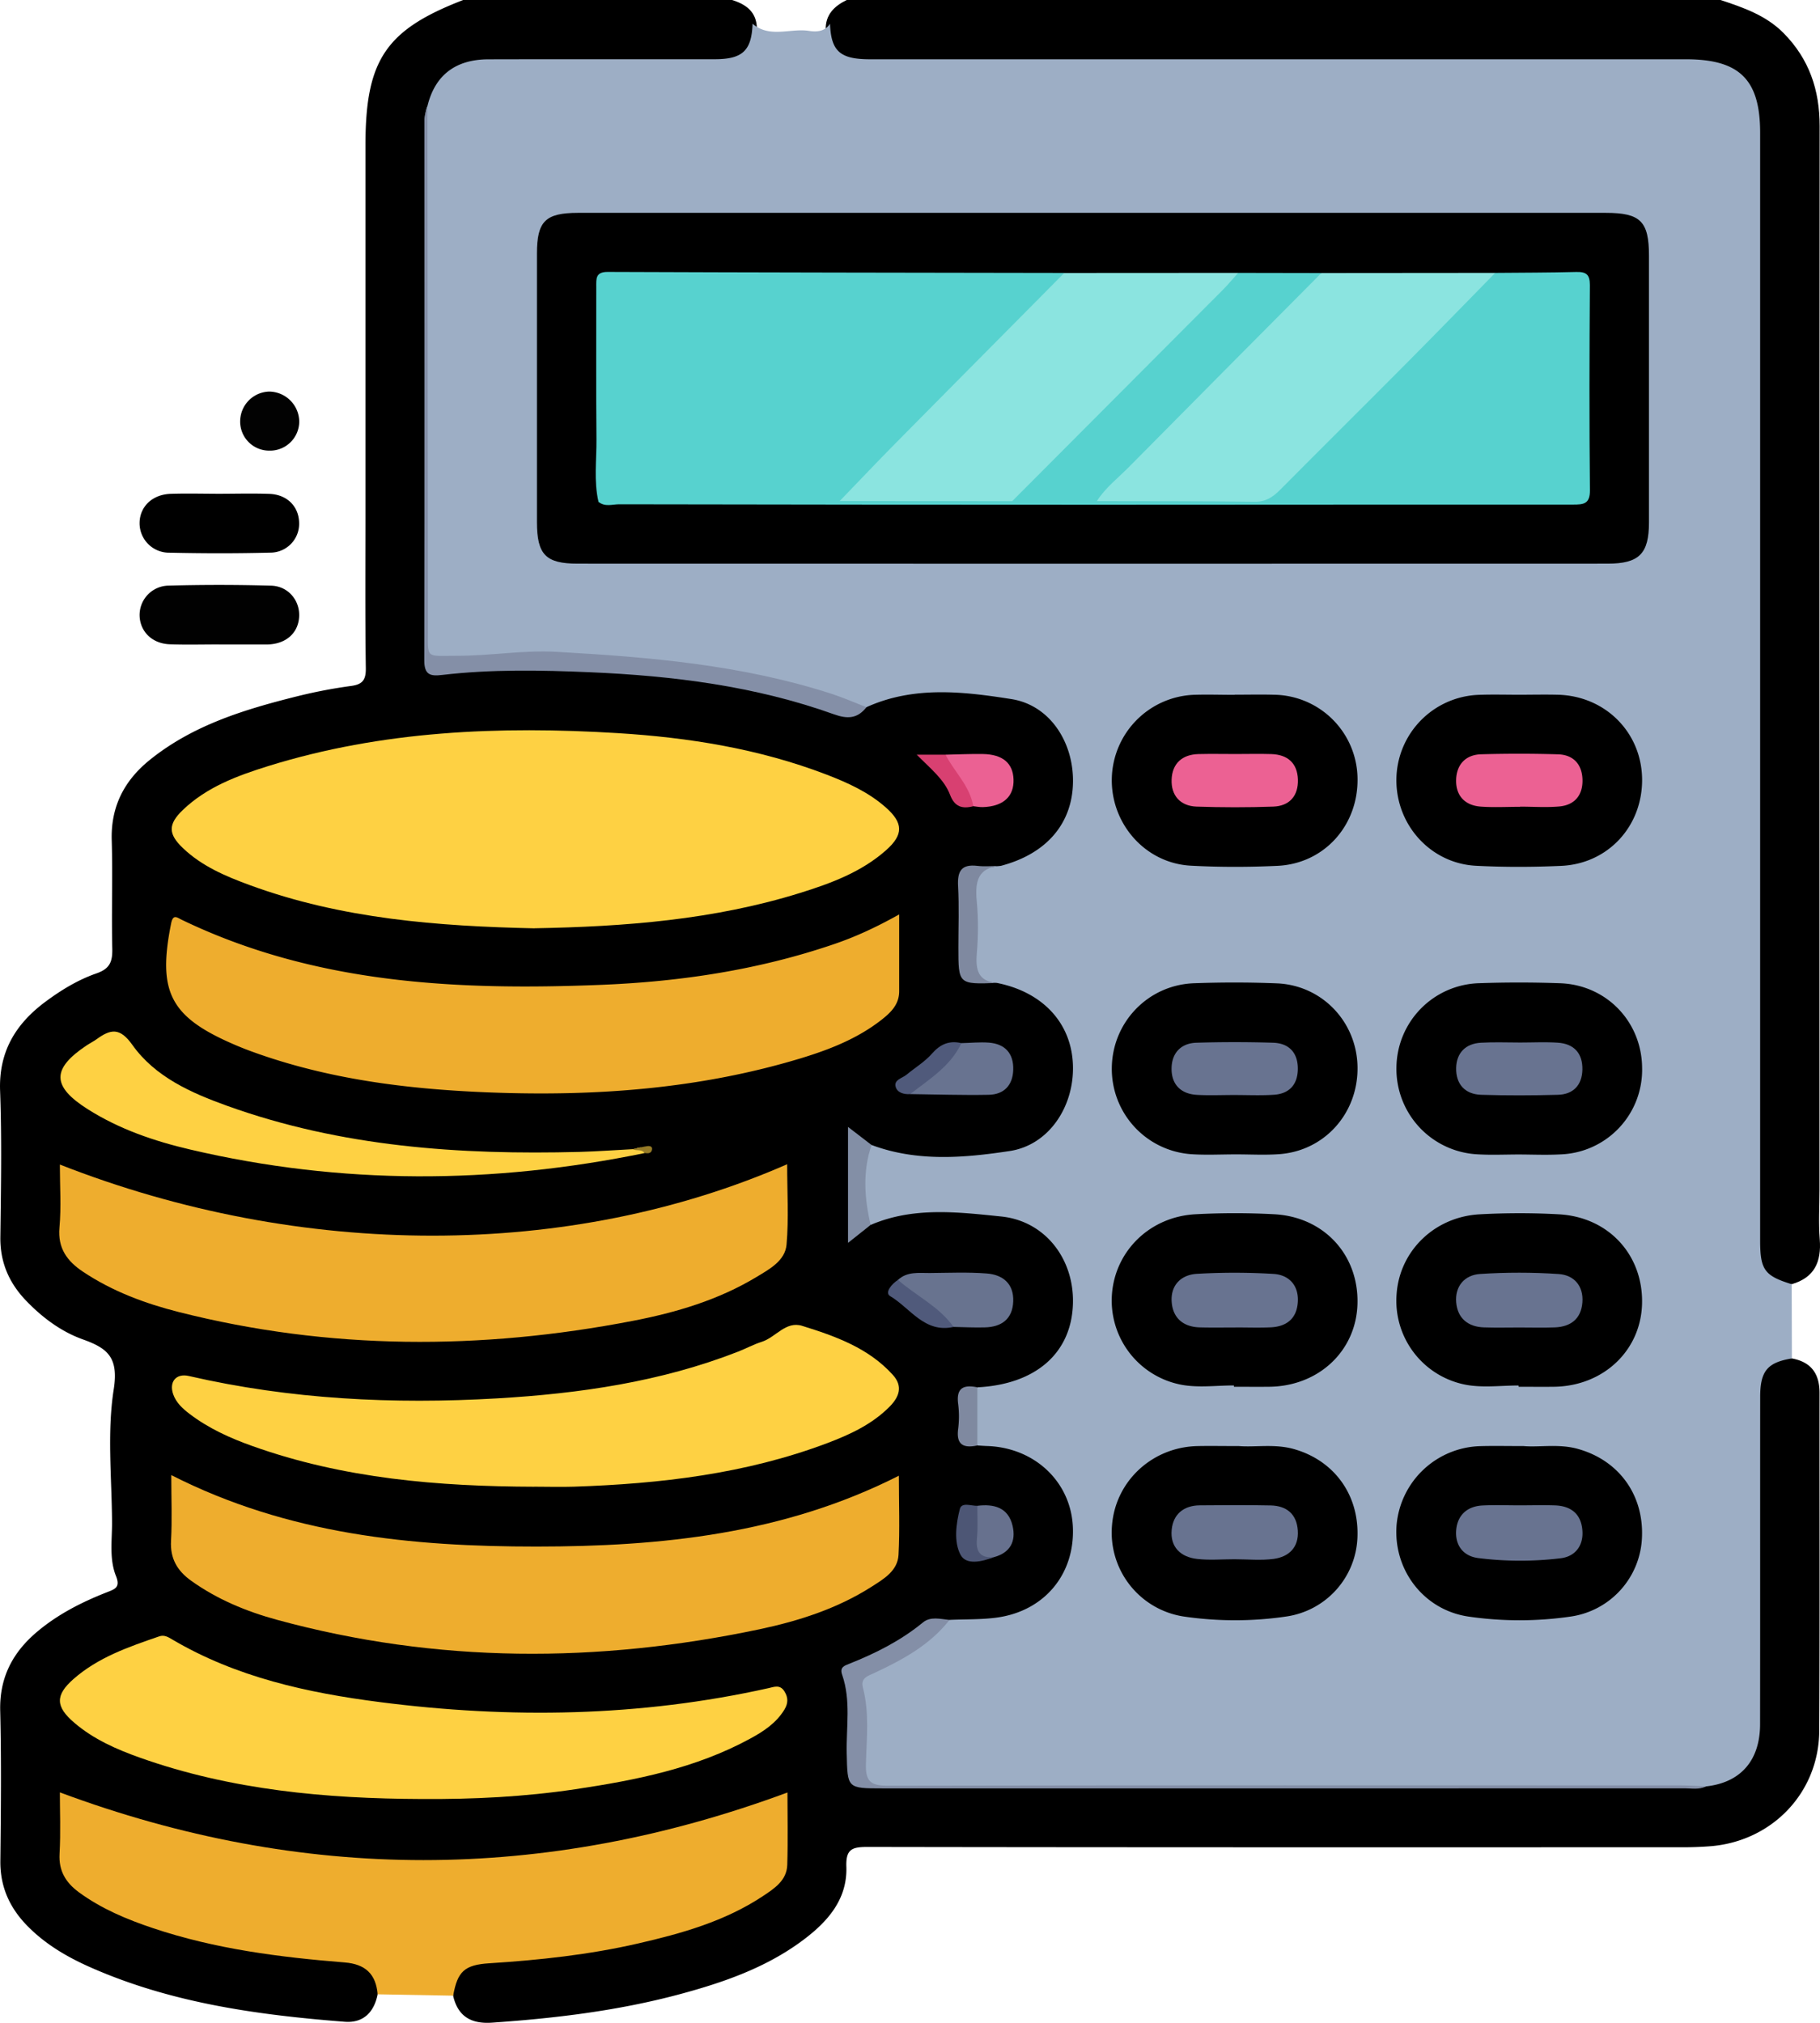 <svg xmlns="http://www.w3.org/2000/svg" width="36" height="40" viewBox="0 0 36 40"><defs><clipPath id="dxn1a"><path d="M0 40V0h36v40z"/></clipPath></defs><g><g><g><g/><g clip-path="url(#dxn1a)"><path d="M35.444 26.862c.381.07.548.302.547.684-.003 2.226.006 4.453-.006 6.679-.006 1.212-.918 2.173-2.131 2.281a7.045 7.045 0 0 1-.625.022c-5.356.001-10.712.003-16.069-.006-.302 0-.431.04-.419.389.023.646-.37 1.09-.855 1.452-.73.547-1.58.84-2.448 1.073-1.21.324-2.45.474-3.7.56-.41.03-.681-.116-.775-.533-.055-.468.15-.701.663-.74 1-.077 1.997-.183 2.977-.408.84-.192 1.669-.413 2.4-.9.325-.215.488-.487.465-.88-.016-.259-.004-.52-.003-.78 0-.193-.082-.224-.243-.143-1.616.82-3.375 1.089-5.144 1.188-2.398.135-4.795.064-7.13-.62-.565-.166-1.099-.405-1.659-.692.014.444-.003.856.015 1.27.01.255.156.429.35.58.527.407 1.144.617 1.772.795.967.275 1.954.447 2.96.512.234.016.467.05.692.115.343.1.456.308.392.675-.07.356-.285.572-.649.544-1.716-.134-3.414-.367-5.01-1.067-.466-.204-.904-.457-1.266-.825-.354-.36-.544-.777-.538-1.292.011-.989.021-1.979-.003-2.967-.016-.655.246-1.153.73-1.561.413-.348.887-.588 1.385-.783.16-.062.264-.098.175-.32-.133-.331-.078-.693-.078-1.044-.003-.885-.102-1.785.034-2.649.098-.628-.12-.81-.61-.985-.43-.154-.8-.43-1.12-.762-.34-.352-.52-.763-.513-1.263.012-.963.03-1.927-.005-2.889-.029-.77.303-1.32.891-1.759.314-.234.651-.439 1.018-.566.264-.092.315-.234.31-.486-.017-.715.01-1.431-.011-2.146-.02-.668.25-1.183.755-1.59.864-.696 1.897-1.004 2.948-1.265a9.95 9.95 0 0 1 1.033-.196c.224-.03.293-.118.29-.35-.015-1.053-.007-2.107-.007-3.161V2.87c0-1.684.402-2.28 1.933-2.87h5.319c.27.085.476.227.49.544-.057.534-.279.738-.847.741-1.443.01-2.886-.003-4.33.006-.684.004-1.015.238-1.246.847-.068.162-.058.332-.058.501v10.037c0 .549.017.533.544.512 2.445-.1 4.874-.019 7.234.73.257.08.516.212.78.017a1.72 1.72 0 0 1 1.034-.297c.469.007.938-.002 1.407.003.965.01 1.743.689 1.82 1.584.088 1.004-.524 1.806-1.517 1.992-.74 0-.74 0-.74.748v.737c.002.638.004.64.652.643.867.135 1.503.74 1.6 1.52.106.864-.32 1.608-1.117 1.949-.035.015-.07.04-.108.042-.955.068-1.913.211-2.85-.118-.116-.052-.194-.167-.372-.2-.014.621 0 1.233-.009 1.88.124-.119.236-.215.363-.292.972-.396 1.974-.36 2.949-.09.833.231 1.245 1.026 1.147 1.945-.085.788-.75 1.433-1.59 1.537a2.182 2.182 0 0 1-.35.013c-.298-.026-.347.161-.322.392.025.227-.128.56.31.563 1.258.021 2.002.765 1.958 1.956-.033.921-.765 1.607-1.813 1.69-.259.02-.519.012-.779.011a.96.96 0 0 0-.585.187c-.33.233-.68.436-1.055.59-.153.064-.278.144-.25.343.071.505.023 1.014.042 1.521.014.384.11.476.496.495.117.005.235.002.352.002h15.367c.208 0 .418.02.619-.056.727-.188.984-.508.986-1.277.007-2.013.002-4.025.003-6.038 0-.194-.011-.39.04-.581.1-.372.342-.53.708-.468"/></g><g clip-path="url(#dxn1a)"><path d="M34.033 0c.453.15.902.304 1.25.658.503.51.71 1.121.71 1.834-.006 7.013-.003 14.026-.003 21.038 0 .326-.021.653.005.976.035.445-.103.758-.555.888-.39.044-.643-.134-.72-.517-.048-.231-.03-.467-.03-.701l-.001-21.31c0-1.274-.293-1.568-1.558-1.568H17.58c-.17 0-.34.005-.509-.007-.453-.034-.656-.228-.738-.7-.009-.299.168-.47.415-.591z"/></g><g clip-path="url(#dxn1a)"><path fill="#9daec5" d="M14.886.469c.341.292.747.083 1.119.142.157.024.312.011.413-.142.021.544.197.703.79.703h16.14c1.062 0 1.468.402 1.468 1.453v21.902c0 .583.086.701.624.867l.004 1.468c-.483.079-.627.248-.627.76-.002 2.156.001 4.313-.002 6.469 0 .723-.386 1.16-1.072 1.234-.127.046-.258.025-.387.025H17.565c-.51 0-.538-.028-.548-.554-.01-.442.019-.885-.042-1.326-.027-.194.014-.379.212-.46.584-.243 1.047-.678 1.595-.978.31-.014.624-.004.93-.045.949-.127 1.556-.864 1.509-1.803-.045-.888-.76-1.56-1.695-1.59-.064-.002-.129-.007-.193-.011a1.25 1.25 0 0 1 0-1.15c1.156-.058 1.863-.678 1.89-1.656.025-.878-.546-1.633-1.421-1.722-.86-.088-1.741-.195-2.58.167-.315-.259-.303-1.359.018-1.581.895.335 1.826.257 2.729.12.784-.117 1.28-.887 1.254-1.696-.026-.832-.594-1.447-1.502-1.628-.487-.053-.504-.069-.512-.557-.005-.361-.002-.723 0-1.084.002-.604.003-.604.59-.675.9-.237 1.414-.835 1.425-1.657.011-.783-.453-1.52-1.219-1.64-.95-.15-1.932-.264-2.866.16-.186.032-.357-.019-.533-.077-1.505-.496-3.054-.722-4.634-.83-1.004-.068-1.998-.034-2.998.008-.527.022-.553-.03-.553-.54l.001-10.022c0-.14-.031-.286.032-.423.148-.609.551-.925 1.206-.927 1.493-.004 2.986 0 4.48-.002.549 0 .727-.171.746-.702"/></g><g clip-path="url(#dxn1a)"><path fill="#eead2e" d="M7.47 39.436c-.033-.4-.243-.597-.65-.63-1.285-.103-2.562-.265-3.793-.678-.52-.174-1.022-.384-1.468-.711-.257-.19-.4-.42-.381-.76.024-.426.006-.855.006-1.214 4.8 1.786 9.58 1.784 14.392.002 0 .429.012.931-.004 1.433-.01.31-.259.468-.486.619-.75.496-1.603.736-2.466.934-.966.222-1.95.328-2.938.391-.49.031-.633.157-.718.641l-1.494-.027"/></g><g clip-path="url(#dxn1a)"><path d="M4.315 9.764c.338 0 .677-.01 1.014.002.344.013.573.24.587.554a.571.571 0 0 1-.575.608c-.662.017-1.326.016-1.988.001a.583.583 0 0 1-.592-.596c.008-.321.257-.557.618-.568.312-.01.624-.002.936-.001"/></g><g clip-path="url(#dxn1a)"><path fill="#010101" d="M4.332 12.743c-.324 0-.65.009-.974-.003-.341-.012-.578-.24-.596-.548a.582.582 0 0 1 .574-.612 36.666 36.666 0 0 1 2.028.001c.332.01.559.282.554.59-.006.32-.229.542-.572.57a.92.92 0 0 1-.078.003h-.936v-.001"/></g><g clip-path="url(#dxn1a)"><path fill="#020202" d="M5.919 8.331a.578.578 0 0 1-.596.58.574.574 0 0 1-.572-.6.591.591 0 0 1 .572-.568.601.601 0 0 1 .596.588"/></g><g clip-path="url(#dxn1a)"><path fill="#fed143" d="M10.57 18.357c-1.902-.042-3.805-.185-5.628-.854-.477-.175-.946-.373-1.321-.73-.297-.281-.3-.473-.004-.757.474-.454 1.075-.676 1.684-.866 2.26-.703 4.58-.796 6.918-.653 1.407.087 2.792.309 4.117.815.426.163.842.35 1.188.657.345.306.349.536.004.842-.488.433-1.088.655-1.698.845-1.707.532-3.468.668-5.26.7"/></g><g clip-path="url(#dxn1a)"><path fill="#eead2e" d="M17.786 18.082v1.516c.001.267-.169.427-.356.573-.48.374-1.04.59-1.613.763-1.994.6-4.04.747-6.107.669-1.618-.061-3.218-.255-4.752-.818a6.458 6.458 0 0 1-.325-.13c-1.267-.546-1.52-1.039-1.248-2.395.038-.189.114-.119.21-.072 2.63 1.268 5.439 1.4 8.283 1.287 1.567-.062 3.108-.292 4.6-.799.43-.145.841-.333 1.308-.594"/></g><g clip-path="url(#dxn1a)"><path fill="#eead2e" d="M3.388 29.169c2.313 1.176 4.756 1.414 7.226 1.413 2.455-.001 4.883-.244 7.166-1.401 0 .556.02 1.061-.007 1.564-.017.32-.296.48-.534.632-.678.432-1.435.675-2.213.84-3.196.673-6.383.677-9.549-.187-.604-.165-1.18-.403-1.696-.772-.275-.197-.418-.439-.398-.792.023-.414.005-.831.005-1.297"/></g><g clip-path="url(#dxn1a)"><path fill="#eead2e" d="M1.184 23.028c4.78 1.876 10.087 1.876 14.386-.006 0 .543.034 1.07-.012 1.59-.028.317-.334.483-.59.637-.756.457-1.592.704-2.45.87-3.005.58-6.001.58-8.98-.174-.67-.17-1.316-.41-1.897-.798-.31-.207-.502-.461-.465-.874.037-.407.008-.82.008-1.245"/></g><g clip-path="url(#dxn1a)"><path fill="#fed143" d="M8.342 35.574c-1.895-.007-3.768-.177-5.57-.816-.465-.165-.92-.365-1.3-.69-.375-.319-.383-.545-.02-.865.488-.43 1.094-.638 1.697-.845.098-.034.174.011.254.059 1.27.75 2.679 1.057 4.113 1.241 2.574.331 5.14.291 7.684-.276.109-.024.227-.077.314.06.08.124.077.24.002.364-.162.266-.411.43-.675.573-1.08.589-2.266.823-3.463 1.002-1.005.15-2.02.2-3.036.193"/></g><g clip-path="url(#dxn1a)"><path fill="#fed143" d="M10.569 29.399c-1.895-.006-3.772-.16-5.575-.804-.442-.157-.869-.35-1.245-.637-.136-.104-.263-.218-.322-.384-.088-.246.054-.423.307-.365 2.01.463 4.047.562 6.097.443 1.63-.095 3.237-.326 4.77-.925.157-.061.307-.144.467-.194.276-.087.474-.417.8-.315.659.205 1.313.437 1.795.972.199.221.125.429-.06.619-.347.353-.784.555-1.235.726-1.617.61-3.306.806-5.018.863-.26.008-.52 0-.781 0"/></g><g clip-path="url(#dxn1a)"><path fill="#fed143" d="M12.75 22.801c-3 .617-5.998.632-8.988-.07-.711-.166-1.402-.402-2.024-.796-.717-.453-.72-.8-.023-1.264.065-.043.136-.078.199-.124.274-.197.456-.235.704.115.452.635 1.163.949 1.878 1.206 2.254.81 4.597.972 6.966.91.352-.01.703-.036 1.055-.054.088-.005.209-.109.234.077"/></g><g clip-path="url(#dxn1a)"><path fill="#848fa7" d="M8.454 2.1l.01 10.307c.002.635-.063.56.564.561.662.002 1.319-.116 1.984-.078 1.84.103 3.67.258 5.437.83.234.076.46.176.69.264-.176.225-.37.239-.643.141-1.559-.559-3.185-.762-4.827-.832-.975-.042-1.954-.06-2.927.054-.234.028-.35-.004-.35-.291.008-3.565.002-7.13.003-10.695 0-.087.038-.174.059-.26"/></g><g clip-path="url(#dxn1a)"><path fill="#848fa7" d="M18.782 32.032c-.388.496-.924.786-1.479 1.046-.132.062-.285.099-.235.292.132.5.073 1.01.06 1.513-.01.354.105.429.441.428 5.223-.01 10.445-.008 15.668-.006.169 0 .337.013.506.02-.136.069-.281.038-.422.038-5.287.002-10.574.002-15.861.001-.708 0-.696-.001-.712-.697-.011-.517.086-1.043-.09-1.549-.054-.152.046-.18.14-.218.522-.208 1.019-.457 1.457-.817.154-.126.348-.067.527-.05"/></g><g clip-path="url(#dxn1a)"><path fill="#68738f" d="M17.762 25.309c.182-.169.409-.135.626-.136.376-.003.753-.02 1.127.009.319.023.54.2.527.552-.013.346-.228.506-.56.514-.207.006-.414-.005-.621-.009-.385-.225-.706-.537-1.066-.796-.042-.03-.057-.08-.033-.134"/></g><g clip-path="url(#dxn1a)"><path fill="#687390" d="M19.017 20.627c.18-.004.363-.023.542-.01.324.025.493.216.483.538-.009.305-.183.489-.487.494-.517.01-1.034-.008-1.551-.014-.026-.152.103-.198.192-.255.318-.205.521-.53.82-.753"/></g><g clip-path="url(#dxn1a)"><path fill="#7f89a0" d="M19.8 17.121c-.46.028-.516.31-.48.697.033.345.03.698.001 1.044-.026.321.03.546.4.575-.764.028-.764.028-.764-.705 0-.402.016-.805-.006-1.206-.016-.294.06-.443.383-.404.153.018.31 0 .466 0"/></g><g clip-path="url(#dxn1a)"><path fill="#eb6193" d="M18.703 14.923c.246-.005.492-.017.737-.013.392.006.597.18.608.502.012.338-.204.535-.605.548-.064.002-.128-.011-.192-.018-.206-.327-.503-.606-.548-1.02"/></g><g clip-path="url(#dxn1a)"><path fill="#838fa6" d="M17.24 22.64c-.18.526-.142 1.053-.019 1.582l-.447.355v-2.293l.465.357"/></g><g clip-path="url(#dxn1a)"><path fill="#67718e" d="M19.332 29.776c.332-.041.612.034.697.395.072.305-.045.535-.371.621-.297.095-.438-.03-.443-.324-.005-.236-.06-.485.117-.692"/></g><g clip-path="url(#dxn1a)"><path fill="#505a7b" d="M19.017 20.627c-.216.458-.635.713-1.013 1.008-.127.01-.258-.03-.288-.146-.036-.14.13-.167.213-.236.17-.14.364-.257.507-.42.165-.188.343-.261.58-.206"/></g><g clip-path="url(#dxn1a)"><path fill="#7f89a0" d="M19.332 27.433v1.15c-.267.056-.42-.007-.38-.324a1.948 1.948 0 0 0 0-.501c-.04-.318.113-.38.38-.325"/></g><g clip-path="url(#dxn1a)"><path fill="#505a7b" d="M17.762 25.309c.36.316.813.525 1.099.93-.575.128-.855-.373-1.253-.609-.116-.068.031-.242.154-.321"/></g><g clip-path="url(#dxn1a)"><path fill="#d84071" d="M18.703 14.923c.175.344.482.617.548 1.02-.216.056-.368.012-.457-.222-.118-.31-.382-.515-.661-.798z"/></g><g clip-path="url(#dxn1a)"><path fill="#4d5675" d="M19.332 29.776c-.001.217.013.435-.008.65-.025.26.066.387.334.366-.233.089-.549.165-.66-.05-.134-.257-.088-.607-.012-.903.035-.14.224-.06.346-.063"/></g><g clip-path="url(#dxn1a)"><path fill="#967b27" d="M12.75 22.801c-.058-.084-.16-.036-.233-.077.095-.02.189-.046.285-.06.045-.007.11.002.095.071-.016.078-.083.075-.146.066"/></g><g clip-path="url(#dxn1a)"><path d="M21.597 4.209h10.165c.687 0 .855.167.855.848v5.273c0 .62-.194.816-.82.816-6.79.002-13.58.002-20.37 0-.632 0-.805-.178-.806-.82V5.014c0-.64.168-.804.81-.805h10.166"/></g><g clip-path="url(#dxn1a)"><path d="M24.407 27.396c-.338 0-.684.047-1.013-.009a1.694 1.694 0 0 1-1.399-1.798c.065-.857.754-1.53 1.651-1.578a14.64 14.64 0 0 1 1.563 0c.986.055 1.67.809 1.642 1.774-.026.928-.765 1.624-1.74 1.637-.235.003-.47 0-.704 0v-.026"/></g><g clip-path="url(#dxn1a)"><path d="M30.038 27.397c-.338 0-.684.046-1.013-.009a1.69 1.69 0 0 1-1.4-1.796c.058-.853.748-1.532 1.646-1.58.52-.028 1.043-.029 1.562 0 .986.053 1.672.805 1.647 1.77-.024.926-.765 1.626-1.738 1.64-.235.003-.47 0-.704 0v-.025"/></g><g clip-path="url(#dxn1a)"><path d="M24.496 28.594c.327.029.718-.049 1.104.062.799.229 1.29.914 1.25 1.757a1.642 1.642 0 0 1-1.4 1.551c-.671.1-1.354.1-2.024.003a1.678 1.678 0 0 1-1.43-1.805c.069-.876.798-1.55 1.696-1.567.248-.005.495 0 .804 0"/></g><g clip-path="url(#dxn1a)"><path d="M30.138 28.595c.31.027.689-.048 1.062.053.808.22 1.309.894 1.279 1.736a1.645 1.645 0 0 1-1.41 1.582 7.005 7.005 0 0 1-2.025 0c-.888-.131-1.49-.93-1.419-1.813a1.71 1.71 0 0 1 1.666-1.557c.26-.007.521-.001.847-.001"/></g><g clip-path="url(#dxn1a)"><path d="M30.073 13.738c.247-.001.495-.006.742 0 .937.024 1.654.742 1.666 1.664.011.933-.671 1.68-1.605 1.72-.559.025-1.12.027-1.68-.002-.9-.046-1.587-.811-1.575-1.715a1.69 1.69 0 0 1 1.631-1.665c.273-.01.547-.002.82-.002"/></g><g clip-path="url(#dxn1a)"><path d="M30.05 22.829c-.274 0-.548.013-.82-.003a1.69 1.69 0 0 1-1.608-1.726 1.684 1.684 0 0 1 1.637-1.658 22.634 22.634 0 0 1 1.602.001c.916.033 1.611.76 1.62 1.668a1.673 1.673 0 0 1-1.612 1.716c-.272.015-.546.003-.82.002"/></g><g clip-path="url(#dxn1a)"><path d="M24.42 13.737c.261 0 .522-.006.782.001a1.675 1.675 0 0 1 1.65 1.64c.022.937-.653 1.698-1.58 1.743-.572.027-1.147.028-1.718-.003-.897-.048-1.583-.826-1.562-1.728a1.692 1.692 0 0 1 1.609-1.65c.273-.01.546 0 .82 0v-.003"/></g><g clip-path="url(#dxn1a)"><path d="M24.436 22.827c-.286 0-.573.015-.859-.003a1.69 1.69 0 0 1-1.585-1.709c.01-.9.715-1.638 1.624-1.672.546-.02 1.094-.02 1.64.002.894.036 1.581.76 1.596 1.65.016.918-.653 1.667-1.556 1.728-.286.02-.573.003-.86.004"/></g><g clip-path="url(#dxn1a)"><path fill="#57d2cf" d="M11.838 9.922c-.095-.41-.036-.827-.04-1.24-.01-1.002-.002-2.004-.004-3.007 0-.163-.017-.3.23-.298 3.01.012 6.018.015 9.027.02.034.19-.118.278-.223.383-1.311 1.315-2.626 2.627-3.94 3.94-.13.13-.258.261-.467.24-1.388 0-2.776.001-4.163-.002-.14 0-.285.036-.42-.036"/></g><g clip-path="url(#dxn1a)"><path fill="#57d2cf" d="M11.838 9.922l4.771-.014c.175-.102.367-.112.563-.111.945.002 1.889-.004 2.833.002.523.015 1.046-.008 1.569.006 1.052.034 2.104.003 3.157.017.279.003.456-.15.634-.33 1.239-1.24 2.481-2.479 3.72-3.72.148-.147.296-.291.491-.376.534-.005 1.067-.004 1.6-.018.197-.005.273.047.272.26-.009 1.352-.012 2.705.001 4.057.003.273-.129.283-.334.283-3.125-.002-6.25.003-9.375.003-3.164 0-6.328-.003-9.492-.009-.136 0-.285.058-.41-.05"/></g><g clip-path="url(#dxn1a)"><path fill="#8be4e0" d="M20.023 9.91l-3.414-.002c.377-.39.75-.784 1.132-1.17 1.102-1.115 2.207-2.227 3.31-3.34l3.44-.002c.039.192-.118.278-.222.382-1.286 1.291-2.577 2.578-3.865 3.867a1.009 1.009 0 0 1-.381.264"/></g><g clip-path="url(#dxn1a)"><path fill="#8be4e0" d="M29.576 5.396c-.59.602-1.179 1.207-1.774 1.806-.825.83-1.656 1.653-2.48 2.483-.144.144-.284.24-.505.237-1.04-.014-2.08-.01-3.121-.013-.062-.179.087-.258.18-.352 1.301-1.307 2.608-2.609 3.912-3.914.103-.103.218-.183.348-.244z"/></g><g clip-path="url(#dxn1a)"><path fill="#57d2cf" d="M26.137 5.399c-1.27 1.278-2.54 2.554-3.806 3.835-.217.22-.466.41-.635.675h-1.673c1.386-1.389 2.772-2.778 4.156-4.168.11-.11.209-.23.312-.345.549 0 1.097.002 1.646.003"/></g><g clip-path="url(#dxn1a)"><path fill="#687390" d="M24.435 26.25c-.233 0-.467.004-.7-.002-.34-.008-.545-.196-.56-.524-.014-.32.196-.519.503-.535a12.786 12.786 0 0 1 1.517.002c.3.02.497.225.476.556-.02.325-.22.485-.535.5-.233.01-.467.002-.7.002"/></g><g clip-path="url(#dxn1a)"><path fill="#687390" d="M30.055 26.25c-.234 0-.467.006-.701-.002-.317-.01-.523-.18-.55-.493-.028-.319.165-.543.47-.563.517-.034 1.04-.034 1.557.001.301.02.494.232.469.561-.025.326-.23.481-.543.494-.234.009-.468.002-.702.002"/></g><g clip-path="url(#dxn1a)"><path fill="#687390" d="M24.418 30.833c-.247 0-.496.022-.739-.006-.326-.037-.535-.236-.503-.575.029-.31.237-.482.556-.485.468-.004.935-.008 1.403.002.316.007.515.172.536.497.022.33-.174.518-.476.56-.254.034-.518.007-.777.007"/></g><g clip-path="url(#dxn1a)"><path fill="#687390" d="M30.06 29.767c.233 0 .467-.007.7.001.317.012.516.171.54.496.024.309-.15.518-.435.55a6.65 6.65 0 0 1-1.63-.005c-.297-.04-.457-.258-.431-.555.026-.293.216-.467.515-.484.246-.013.494-.003.74-.003"/></g><g clip-path="url(#dxn1a)"><path fill="#ec6193" d="M30.067 15.954c-.26 0-.52.015-.778-.004-.324-.024-.5-.228-.486-.543.013-.294.192-.485.498-.492a26.765 26.765 0 0 1 1.52.001c.303.01.474.2.481.504.007.302-.153.499-.457.527-.257.023-.518.004-.778.004v.003"/></g><g clip-path="url(#dxn1a)"><path fill="#687390" d="M30.07 20.615c.247 0 .494-.013.74.003.324.02.497.21.49.533-.006.304-.179.49-.484.498-.505.014-1.012.015-1.517 0-.325-.01-.503-.215-.496-.53.006-.297.185-.483.49-.5.258-.015.519-.004.778-.004"/></g><g clip-path="url(#dxn1a)"><path fill="#ec6193" d="M24.446 14.91c.234 0 .468-.006.7.001.323.01.516.178.527.503.01.323-.166.525-.488.536-.506.018-1.013.017-1.518 0-.324-.012-.505-.223-.492-.537.012-.313.207-.494.531-.502.247-.006.493-.001.74-.001"/></g><g clip-path="url(#dxn1a)"><path fill="#687390" d="M24.41 21.653c-.246 0-.493.011-.738-.003-.325-.02-.505-.216-.498-.531.006-.296.185-.49.49-.5a25.083 25.083 0 0 1 1.517 0c.324.01.497.207.49.53-.006.306-.177.483-.482.5-.259.016-.519.004-.778.004"/></g></g></g></g></svg>